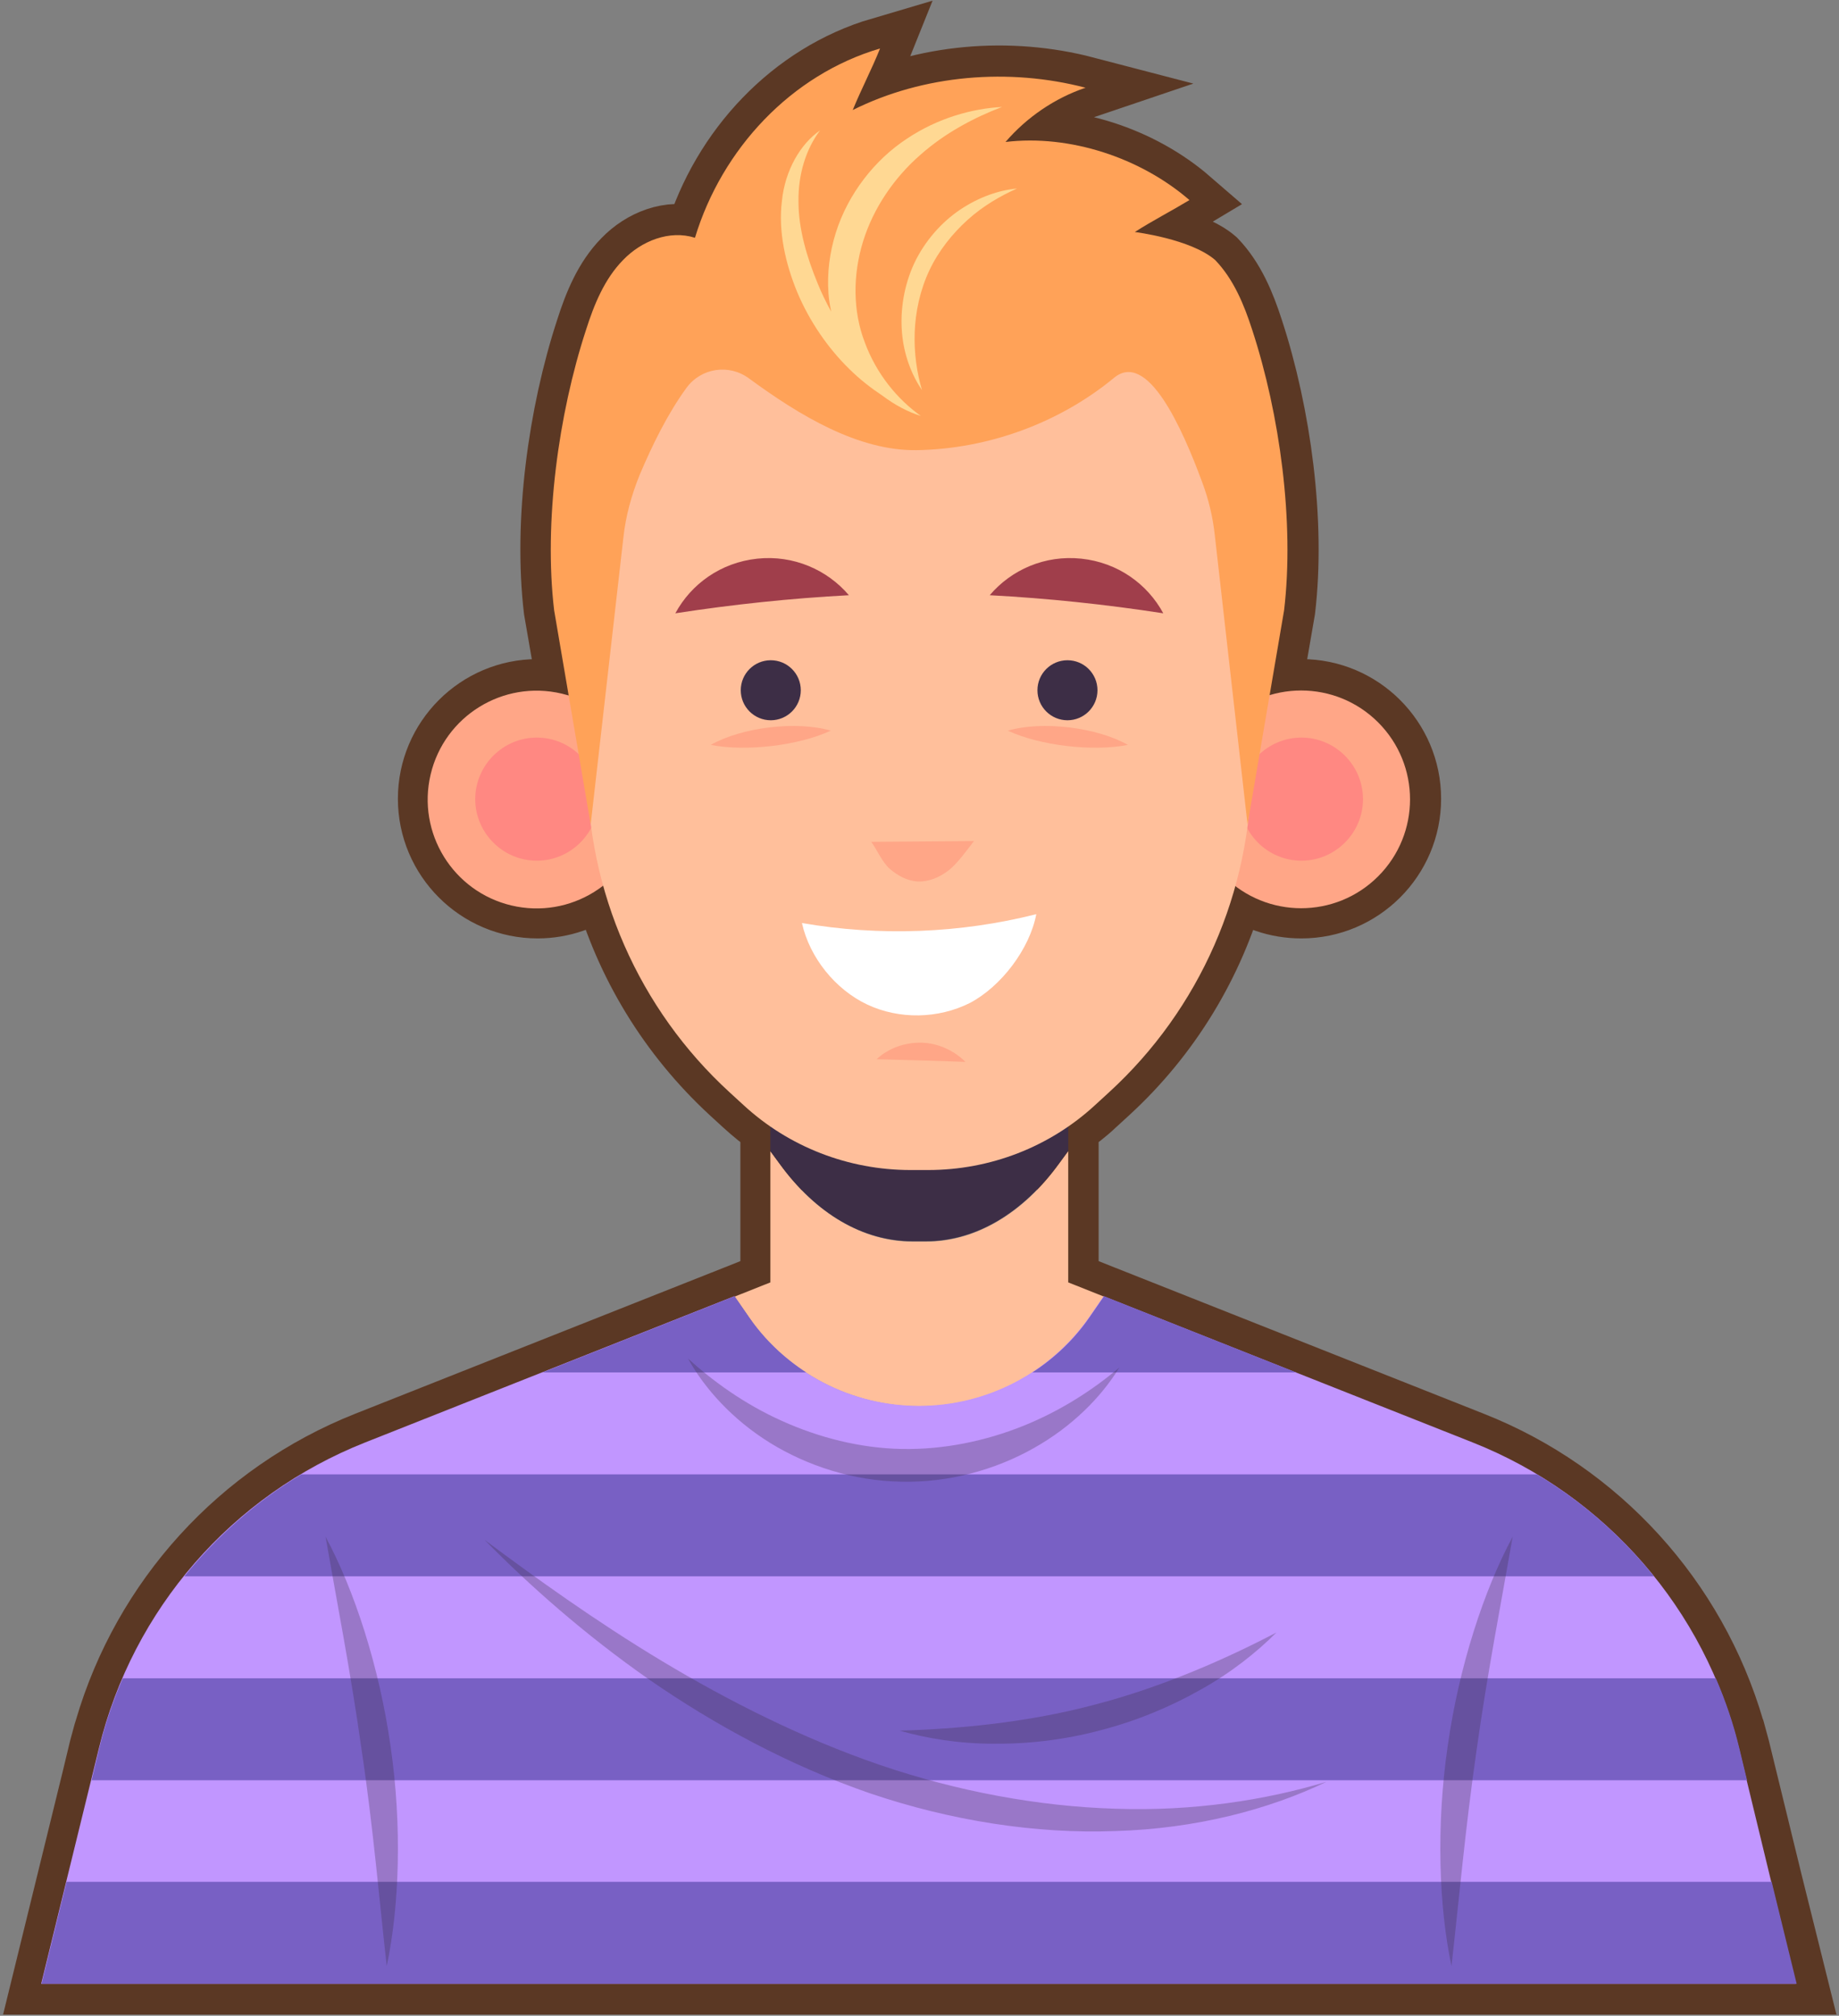 <?xml version="1.0" encoding="utf-8"?>
<!-- Generator: Adobe Illustrator 26.2.1, SVG Export Plug-In . SVG Version: 6.00 Build 0)  -->
<svg version="1.1" id="Layer_1" xmlns="http://www.w3.org/2000/svg" xmlns:xlink="http://www.w3.org/1999/xlink" x="0px" y="0px"
	 viewBox="0 0 477.9 523.9" style="enable-background:new 0 0 477.9 523.9;" xml:space="preserve">
<rect x="0" y="0" width="477.9" height="523.9" fill="#808080" stroke="none"/>
<style type="text/css">
	.st0{fill:none;stroke:#5B3824;stroke-width:16;stroke-miterlimit:10;}
	.st1{fill:#FFBF9B;}
	.st2{fill:#3D2E46;}
	.st3{fill:#C196FF;}
	.st4{fill:#7860C4;}
	.st5{opacity:0.3;}
	.st6{fill:#FFA687;}
	.st7{fill:#FF8882;}
	.st8{fill:#FFA258;}
	.st9{fill:#FFFFFF;}
	.st10{fill:#A03E4B;}
	.st11{fill:#FFD893;}
</style>
<g>
	<path class="st0" d="M460.4,489.1L460.4,489.1l-8.5-34.8c-0.4-1.5-0.8-2.9-1.2-4.4c-0.1-0.2-0.1-0.4-0.2-0.6
		c-9.9-33.8-34.9-61.4-67.8-74.4l-95.9-38l-9.3-3.7v-34.1v-6.3c2.4-1.7,4.8-3.5,7-5.6l3.6-3.3c15.9-14.6,27.2-33.3,32.9-53.8
		c4.8,3.7,10.7,5.8,17.2,5.8c15.6,0,28.3-12.7,28.3-28.3c0-15.6-12.7-28.3-28.3-28.3c-2.9,0-5.6,0.4-8.2,1.2l3.8-22
		c2.7-22.9-1.1-50.9-8.3-72.9c-2.1-6.5-4.8-13.1-9.6-18.1c-6.3-5.5-20.9-7.3-20.9-7.3c4.7-3,9.4-5.4,14.2-8.3
		c-12.7-11-31.1-17.1-47.8-15.1c5.5-6.4,12.8-11.4,20.8-14.1c-19.9-5.2-42.1-3.4-60.5,5.8c2.2-5.4,4.9-10.5,7.1-16
		c-23.1,6.8-41.1,26.1-48.1,49.2c-6.6-2.1-13.9,0.8-18.7,5.8c-4.8,4.9-7.5,11.5-9.6,18.1c-7.2,22-11,50-8.3,72.9l3.8,22
		c-2.6-0.8-5.4-1.2-8.2-1.2c-15.6,0-28.3,12.7-28.3,28.3c0,15.6,12.7,28.3,28.3,28.3c6.5,0,12.4-2.2,17.2-5.8
		c5.7,20.5,17,39.1,32.9,53.8l3.6,3.3c2.2,2,4.5,3.9,7,5.6v6.3v34.1l-9.3,3.7l-95.9,38c-33,13.1-57.9,40.6-67.8,74.4
		c-0.1,0.2-0.1,0.4-0.2,0.6c-0.4,1.5-0.8,2.9-1.2,4.4l-2,8.3l0,0l-6.5,26.5l0,0l-6.5,26.5h228h228L460.4,489.1z"/>
	<g>
		<g>
			<path class="st1" d="M275.1,302.6c-9.4,12.9-21.7,20.1-34.4,20.1h-1.8h-1.8c-12.7,0-25-7.2-34.4-20.1l-2.5-3.4v34.1l-9.3,3.7
				l3.8,5.5c10.1,14.4,26.6,23,44.2,23s34.1-8.6,44.2-23l3.8-5.5l-9.3-3.7v-34.1L275.1,302.6z"/>
			<path class="st2" d="M237.1,322.6h1.8h1.8c12.7,0,25-7.2,34.4-20.1l2.5-3.4V254h-38.7h-38.7v45.2l2.5,3.4
				C212.1,315.5,224.3,322.6,237.1,322.6z"/>
		</g>
		<g>
			<path class="st3" d="M451.9,454.4c-8.8-36.1-34.6-65.8-69.2-79.5l-95.9-38l-3.8,5.5c-10.1,14.4-26.6,23-44.2,23
				s-34.1-8.6-44.2-23l-3.8-5.5l-95.9,38c-34.6,13.7-60.4,43.3-69.2,79.5l-15,61.2h228h228L451.9,454.4z"/>
			<g>
				<path class="st4" d="M25.8,454.4l-2,8.3H454l-2-8.3c-1.5-6.3-3.6-12.4-6.1-18.2H31.9C29.4,442,27.3,448.1,25.8,454.4z"/>
				<polygon class="st4" points="10.8,515.6 238.9,515.6 466.9,515.6 460.4,489.1 17.3,489.1 				"/>
				<path class="st4" d="M286.9,336.9l-3.8,5.5c-4,5.8-9.1,10.6-14.8,14.3h68.5L286.9,336.9z"/>
				<path class="st4" d="M194.7,342.4l-3.8-5.5l-49.9,19.8h68.5C203.8,353,198.7,348.2,194.7,342.4z"/>
				<path class="st4" d="M47.9,409.7h381.9c-8.4-10.5-18.7-19.5-30.4-26.5H78.3C66.6,390.2,56.4,399.2,47.9,409.7z"/>
			</g>
			<g class="st5">
				<g>
					<path class="st2" d="M290.9,355.4c-6.8,5.8-15.3,11.3-25,15.2c-9.7,3.9-20.6,6.2-31.5,6c-10.9-0.2-21.7-3-31.2-7.3
						c-9.6-4.3-17.8-10.2-24.4-16.2c4.3,7.8,11.6,15.9,21.3,21.9c9.7,6,21.7,9.9,34.1,10.1c12.3,0.3,24.5-3.1,34.4-8.7
						C278.6,370.8,286.2,363.1,290.9,355.4z"/>
				</g>
				<g>
					<path class="st2" d="M100.5,511c3.3-15.5,4-36.5,1-57.1c-2.9-20.6-9.4-40.6-16.9-54.5c2.7,15.6,6.6,35.5,9.4,55.6
						C97,475,98.7,495.2,100.5,511z"/>
				</g>
				<g>
					<path class="st2" d="M377.2,511c-3.3-15.5-4-36.5-1-57.1c2.9-20.6,9.4-40.6,16.9-54.5c-2.7,15.6-6.6,35.5-9.4,55.6
						C380.8,475,379,495.2,377.2,511z"/>
				</g>
				<g>
					<path class="st2" d="M344.7,463.1c-15.9,4.8-34.8,7.7-54.8,7c-20-0.6-41.1-4.5-61.3-11.4c-20.1-6.9-39.3-16.6-56.6-27
						c-17.3-10.4-32.8-21.6-46.1-31.5c11.6,11.8,26,24.6,42.9,36.4c16.9,11.7,36.4,22.3,57.3,29.5c20.9,7.1,43.1,10.6,63.8,9.8
						C310.7,475.3,329.8,470.3,344.7,463.1z"/>
				</g>
				<g>
					<path class="st2" d="M331.7,424.3c-12.8,6.7-29.6,14.2-47.4,18.8c-17.7,4.7-36,6.3-50.5,6.7c6.9,2,15.3,3.4,24.3,3.4
						c9,0.1,18.6-1,27.9-3.5c9.3-2.4,18.2-6.1,26.1-10.6C320,434.7,326.6,429.4,331.7,424.3z"/>
				</g>
			</g>
		</g>
		<g>
			<g>
				
					<ellipse transform="matrix(0.23 -0.973 0.973 0.23 -94.737 295.769)" class="st6" cx="139.5" cy="207.7" rx="28.3" ry="28.3"/>
				<path class="st7" d="M155.5,207.7c0,8.8-7.2,16-16,16s-16-7.2-16-16c0-8.8,7.2-16,16-16S155.5,198.9,155.5,207.7z"/>
			</g>
			<g>
				
					<ellipse transform="matrix(0.707 -0.707 0.707 0.707 -47.822 300.022)" class="st6" cx="338.2" cy="207.7" rx="28.3" ry="28.3"/>
				<path class="st7" d="M322.2,207.7c0,8.8,7.2,16,16,16c8.8,0,16-7.2,16-16c0-8.8-7.2-16-16-16
					C329.4,191.7,322.2,198.9,322.2,207.7z"/>
			</g>
			<path class="st1" d="M238.9,63L238.9,63L238.9,63c-47.7,0-86.3,38.6-86.3,86.3v50.4c0,32,13.4,62.6,37,84.2l3.6,3.3
				c11.8,10.9,27.3,16.9,43.4,16.9h2.3h2.3c16.1,0,31.6-6,43.4-16.9l3.6-3.3c23.6-21.6,37-52.2,37-84.2v-50.4
				C325.2,101.7,286.5,63,238.9,63z"/>
			<path class="st8" d="M289.5,98.2c8.7-7.2,17.7,13,22.9,27.1c1.7,4.5,2.8,9.2,3.3,13.9l8.5,75.1l9.5-55.7
				c2.7-22.9-1.1-50.9-8.3-72.9c-2.1-6.5-4.8-13.1-9.6-18.1c-6.3-5.5-20.9-7.3-20.9-7.3c4.7-3,9.4-5.4,14.2-8.3
				c-12.7-11-31.1-17.1-47.8-15.1c5.5-6.4,12.8-11.4,20.8-14.1c-19.9-5.2-42.1-3.4-60.5,5.8c2.2-5.4,4.9-10.5,7.1-16
				c-23.1,6.8-41.1,26.1-48.1,49.2c-6.6-2.1-13.9,0.8-18.7,5.8c-4.8,4.9-7.5,11.5-9.6,18.1c-7.2,22-11,50-8.3,72.9l9.5,55.7
				l8.5-74.6c0.6-5.6,2.1-11,4.2-16.2c3.2-7.6,7.3-16,12.2-22.7c3.8-5.2,11.1-6.3,16.3-2.4c13.1,9.6,28.3,18.8,43.5,18.6
				C256.7,116.7,275.2,110,289.5,98.2z"/>
			<circle class="st2" cx="200.3" cy="179.4" r="7.8"/>
			<circle class="st2" cx="277.4" cy="179.4" r="7.8"/>
			<path class="st6" d="M253.1,218.6c-8.9,0.1-17.8,0.1-26.7,0.2c1.6,2.2,2.8,5.2,4.8,7c2.1,1.8,4.6,3.2,7.4,3.3
				c2.8,0.1,5.6-1.1,7.8-2.8C248.7,224.6,251.4,220.8,253.1,218.6z"/>
			<path class="st9" d="M269.3,237.6c-19.8,5-40.7,5.8-60.9,2.3c2,9,8.7,17.3,17,21.2c8.3,3.9,18.4,3.7,26.6-0.4
				C260.2,256.4,267.6,246.6,269.3,237.6z"/>
			<g>
				<path class="st10" d="M196.8,145.2c-9.5,1-17.2,6.6-21.3,14.2c14.9-2.3,30-3.9,45.1-4.7C215,148.1,206.2,144.2,196.8,145.2z"/>
			</g>
			<g>
				<path class="st10" d="M281,145.2c9.5,1,17.2,6.6,21.3,14.2c-14.9-2.3-30-3.9-45.1-4.7C262.8,148.1,271.5,144.2,281,145.2z"/>
			</g>
			<path class="st6" d="M250.9,276c-3-3-7.2-4.9-11.4-5c-4.3-0.1-8.6,1.4-11.7,4.3C235.1,275.5,243.6,275.7,250.9,276z"/>
			<g>
				<path class="st6" d="M215.9,189.9c-8.9-2.6-23.1-0.9-31.2,3.7C193.8,195.4,207.5,193.8,215.9,189.9z"/>
			</g>
			<g>
				<path class="st6" d="M261.9,189.9c8.9-2.6,23.1-0.9,31.2,3.7C284,195.4,270.2,193.8,261.9,189.9z"/>
			</g>
			<g>
				<path class="st11" d="M224.7,88.9c-3.1-8.1-3.1-17.5-0.4-26.2c2.7-8.7,8.1-16.5,14.7-22.3c6.6-5.9,14.3-9.9,21.4-12.6
					c-7.6,0.4-16.6,2.8-24.8,8.3c-8.2,5.4-15.2,14.2-18.4,24.4c-1.6,5.1-2.3,10.5-1.9,15.8c0.1,1.6,0.4,3.2,0.7,4.7
					c-1.3-2.4-2.5-4.8-3.5-7.3c-2.9-7-5-14.3-5-21.3c-0.1-7,1.9-13.6,5.6-18.5c-5.1,3.5-9.1,10.4-9.9,18.3c-1,7.9,0.9,16.3,4,23.8
					c3.2,7.6,8,14.5,13.4,19.8c2.8,2.8,5.8,5.1,8.8,7.1c3.2,2.4,6.6,4.2,9.9,5.2C233.2,103.8,227.7,97.1,224.7,88.9z"/>
				<path class="st11" d="M249.5,54.5c-4.9,3.3-9.2,8.2-11.9,13.9c-2.7,5.8-3.7,12.2-3.2,18.1c0.5,5.9,2.6,11.1,5.2,14.9
					c-1.3-4.4-2.1-9.6-1.9-15c0.2-5.4,1.4-11,3.8-16.1c2.4-5.1,6-9.6,10-13.2c4-3.6,8.5-6.2,12.8-8.1
					C259.7,49.4,254.4,51.2,249.5,54.5z"/>
			</g>
		</g>
	</g>
</g>
</svg>
